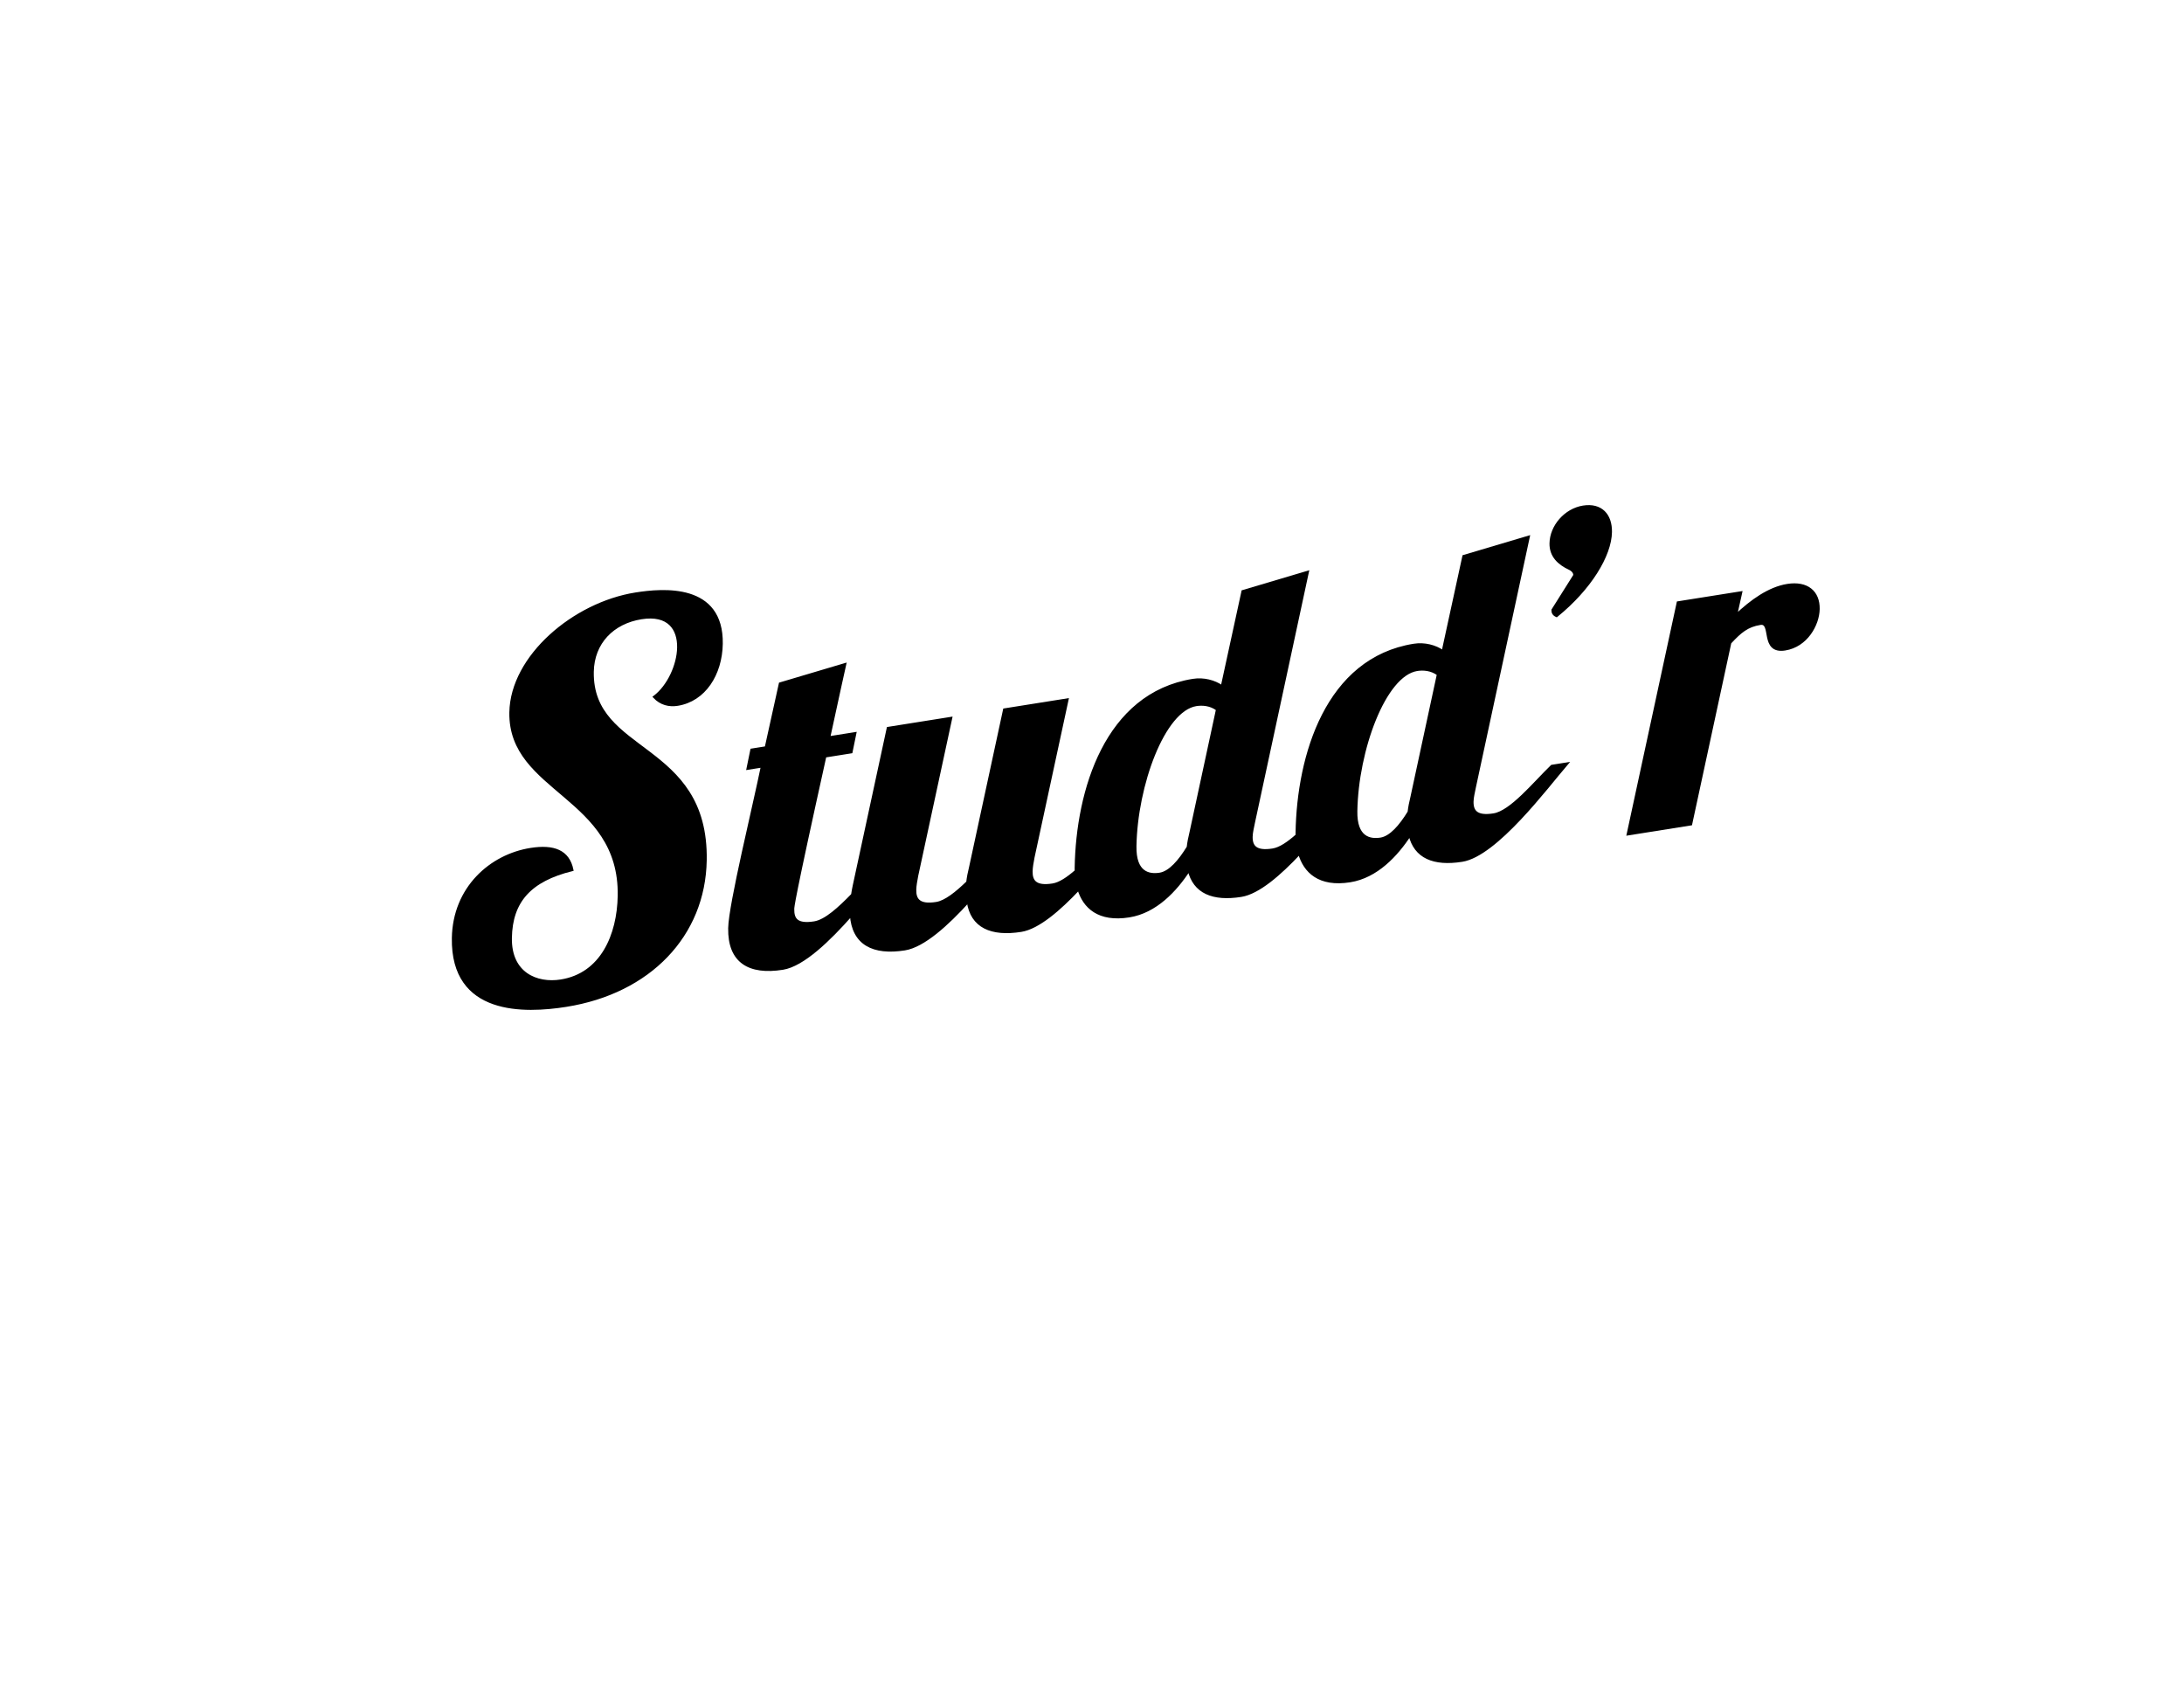 <?xml version="1.0" encoding="utf-8"?>
<!-- Generator: Adobe Illustrator 15.0.0, SVG Export Plug-In . SVG Version: 6.00 Build 0)  -->
<!DOCTYPE svg PUBLIC "-//W3C//DTD SVG 1.1//EN" "http://www.w3.org/Graphics/SVG/1.1/DTD/svg11.dtd">
<svg version="1.1" id="Studdr" xmlns="http://www.w3.org/2000/svg" xmlns:xlink="http://www.w3.org/1999/xlink" x="0px" y="0px"
	 width="792px" height="612px" viewBox="0 0 792 612" enable-background="new 0 0 792 612" xml:space="preserve">
<g>
	<path stroke="#000000" stroke-miterlimit="10" d="M245.697,255.43c-3.003,0.477-5.986-0.203-8.376-2.709
		c5.119-3.892,8.617-11.565,8.725-17.932c0.115-6.751-3.534-12.328-13.479-10.747c-10.321,1.641-17.555,8.946-17.734,19.556
		c-0.512,30.286,41.679,25.312,40.952,68.329c-0.46,27.201-20.273,47.855-50.484,52.658c-15.012,2.386-41.414,3.311-40.944-24.467
		c0.307-18.134,13.606-29.866,28.055-32.163c8.444-1.341,13.649,0.718,15.032,7.423c-15.221,3.767-22.087,11.398-22.313,24.71
		c-0.218,12.923,9.445,16.968,18.264,15.566c14.825-2.356,20.867-16.593,21.108-30.868c0.613-36.265-39.784-37.731-39.298-66.475
		c0.343-20.255,22.937-39.43,45.266-42.979c9.945-1.581,31.499-3.468,31.134,18.138C261.416,244.466,255.455,253.878,245.697,255.43
		z"/>
	<path stroke="#000000" stroke-miterlimit="10" d="M574.129,183.813c6.479-1.03,10.037,2.941,9.933,9.114
		c-0.143,8.448-7.438,20.462-19.581,30.331c-1.097-0.474-1.398-1.236-1.384-2.048l7.935-12.602c0.017-0.975-0.6-1.849-1.849-2.46
		c-3.909-1.809-6.857-4.582-6.78-9.13C562.506,190.845,567.651,184.843,574.129,183.813z"/>
	<path stroke="#000000" stroke-miterlimit="10" d="M631.281,214.91l-1.874,8.398c5.765-5.453,12.146-10.031,18.782-11.086
		c7.111-1.13,11.307,2.415,11.201,8.589c-0.096,5.685-4.322,13.324-12.064,14.554c-8.851,1.407-4.244-10.019-8.985-9.265
		s-7.298,2.942-10.99,6.931l-14.193,65.767l-22.754,3.617l18.122-83.889L631.281,214.91z"/>
</g>
<path stroke="#000000" stroke-miterlimit="10" d="M562.763,277.807c-6.408,6.203-14.779,16.606-21.101,17.611
	c-6.163,0.979-7.859-1.181-7.8-4.755c0.028-1.625,0.532-3.487,0.878-5.324l19.498-90.587l-23.441,6.966l-7.52,34.57
	c-2.803-1.984-6.727-2.981-10.519-2.378c-31.604,5.023-41.966,40.045-42.439,67.988c-0.005,0.333-0.004,0.67,0,1.005
	c-3.082,2.734-6.104,4.825-8.76,5.248c-6.163,0.979-7.86-1.182-7.8-4.756c0.028-1.625,0.532-3.487,0.878-5.324l19.497-90.587
	l-23.44,6.966l-7.52,34.57c-2.803-1.984-6.727-2.981-10.519-2.378c-31.604,5.023-41.967,40.045-42.44,67.987
	c-0.006,0.405-0.002,0.812,0.007,1.22c-2.979,2.603-5.889,4.576-8.46,4.985c-6.321,1.005-7.857-1.345-7.796-4.917
	c0.024-1.464,0.37-3.301,0.716-5.138l12.312-57.042l-22.755,3.617l-12.311,57.042c-0.508,2.025-0.854,3.861-1.04,5.511
	c-4.005,3.878-8,7.105-11.317,7.632c-6.321,1.006-7.858-1.344-7.798-4.916c0.025-1.464,0.371-3.301,0.718-5.138l12.311-57.042
	l-22.754,3.617l-12.312,57.042c-0.252,1.174-0.446,2.28-0.61,3.354c-4.732,4.852-9.696,9.464-13.798,10.115
	c-6.321,1.005-7.861-1.182-7.798-4.917c0.014-0.812-0.116-2.411,11.655-55.48l9.481-1.507l1.374-6.698l-9.48,1.506
	c3.25-15.098,5.806-26.522,5.806-26.522l-23.442,6.967l-5.12,23.172l-5.215,0.829l-1.374,6.698l5.214-0.829
	c-2.922,14.398-11.722,50.145-11.867,58.755c-0.207,12.183,7.128,16.527,19.295,14.593c7.365-1.17,16.833-10.368,24.84-19.424
	c0.691,10.519,7.99,14.206,19.403,12.392c6.794-1.079,15.437-8.934,22.985-17.263c1.263,9.196,8.46,12.266,19.206,10.557
	c6.185-0.982,13.852-7.626,20.892-15.091c1.968,6.567,7.212,11.596,18.277,9.837c9.639-1.531,16.863-9.322,21.717-16.737
	c1.91,8.122,8.64,10.942,18.911,9.309c6.256-0.993,14.029-7.782,21.136-15.354c1.919,6.672,7.156,11.828,18.34,10.051
	c9.639-1.532,16.862-9.322,21.716-16.737c1.911,8.122,8.64,10.941,18.912,9.31c12.325-1.96,30.546-26.404,37.942-35.032
	L562.763,277.807z M431.883,301.688c-0.507,2.024-0.853,3.861-1.038,5.51c-3.08,5.026-6.617,9.153-10.251,9.731
	c-3.951,0.628-9.136-0.33-8.97-10.077c0.374-22.094,10.29-49.431,22.143-51.314c2.211-0.352,5.204-0.179,7.693,1.694
	L431.883,301.688z M511.985,288.956c-0.506,2.025-0.853,3.862-1.037,5.511c-3.079,5.026-6.618,9.153-10.252,9.73
	c-3.949,0.628-9.134-0.33-8.97-10.077c0.374-22.094,10.291-49.43,22.143-51.314c2.213-0.352,5.204-0.18,7.693,1.694L511.985,288.956
	z"/>
</svg>

